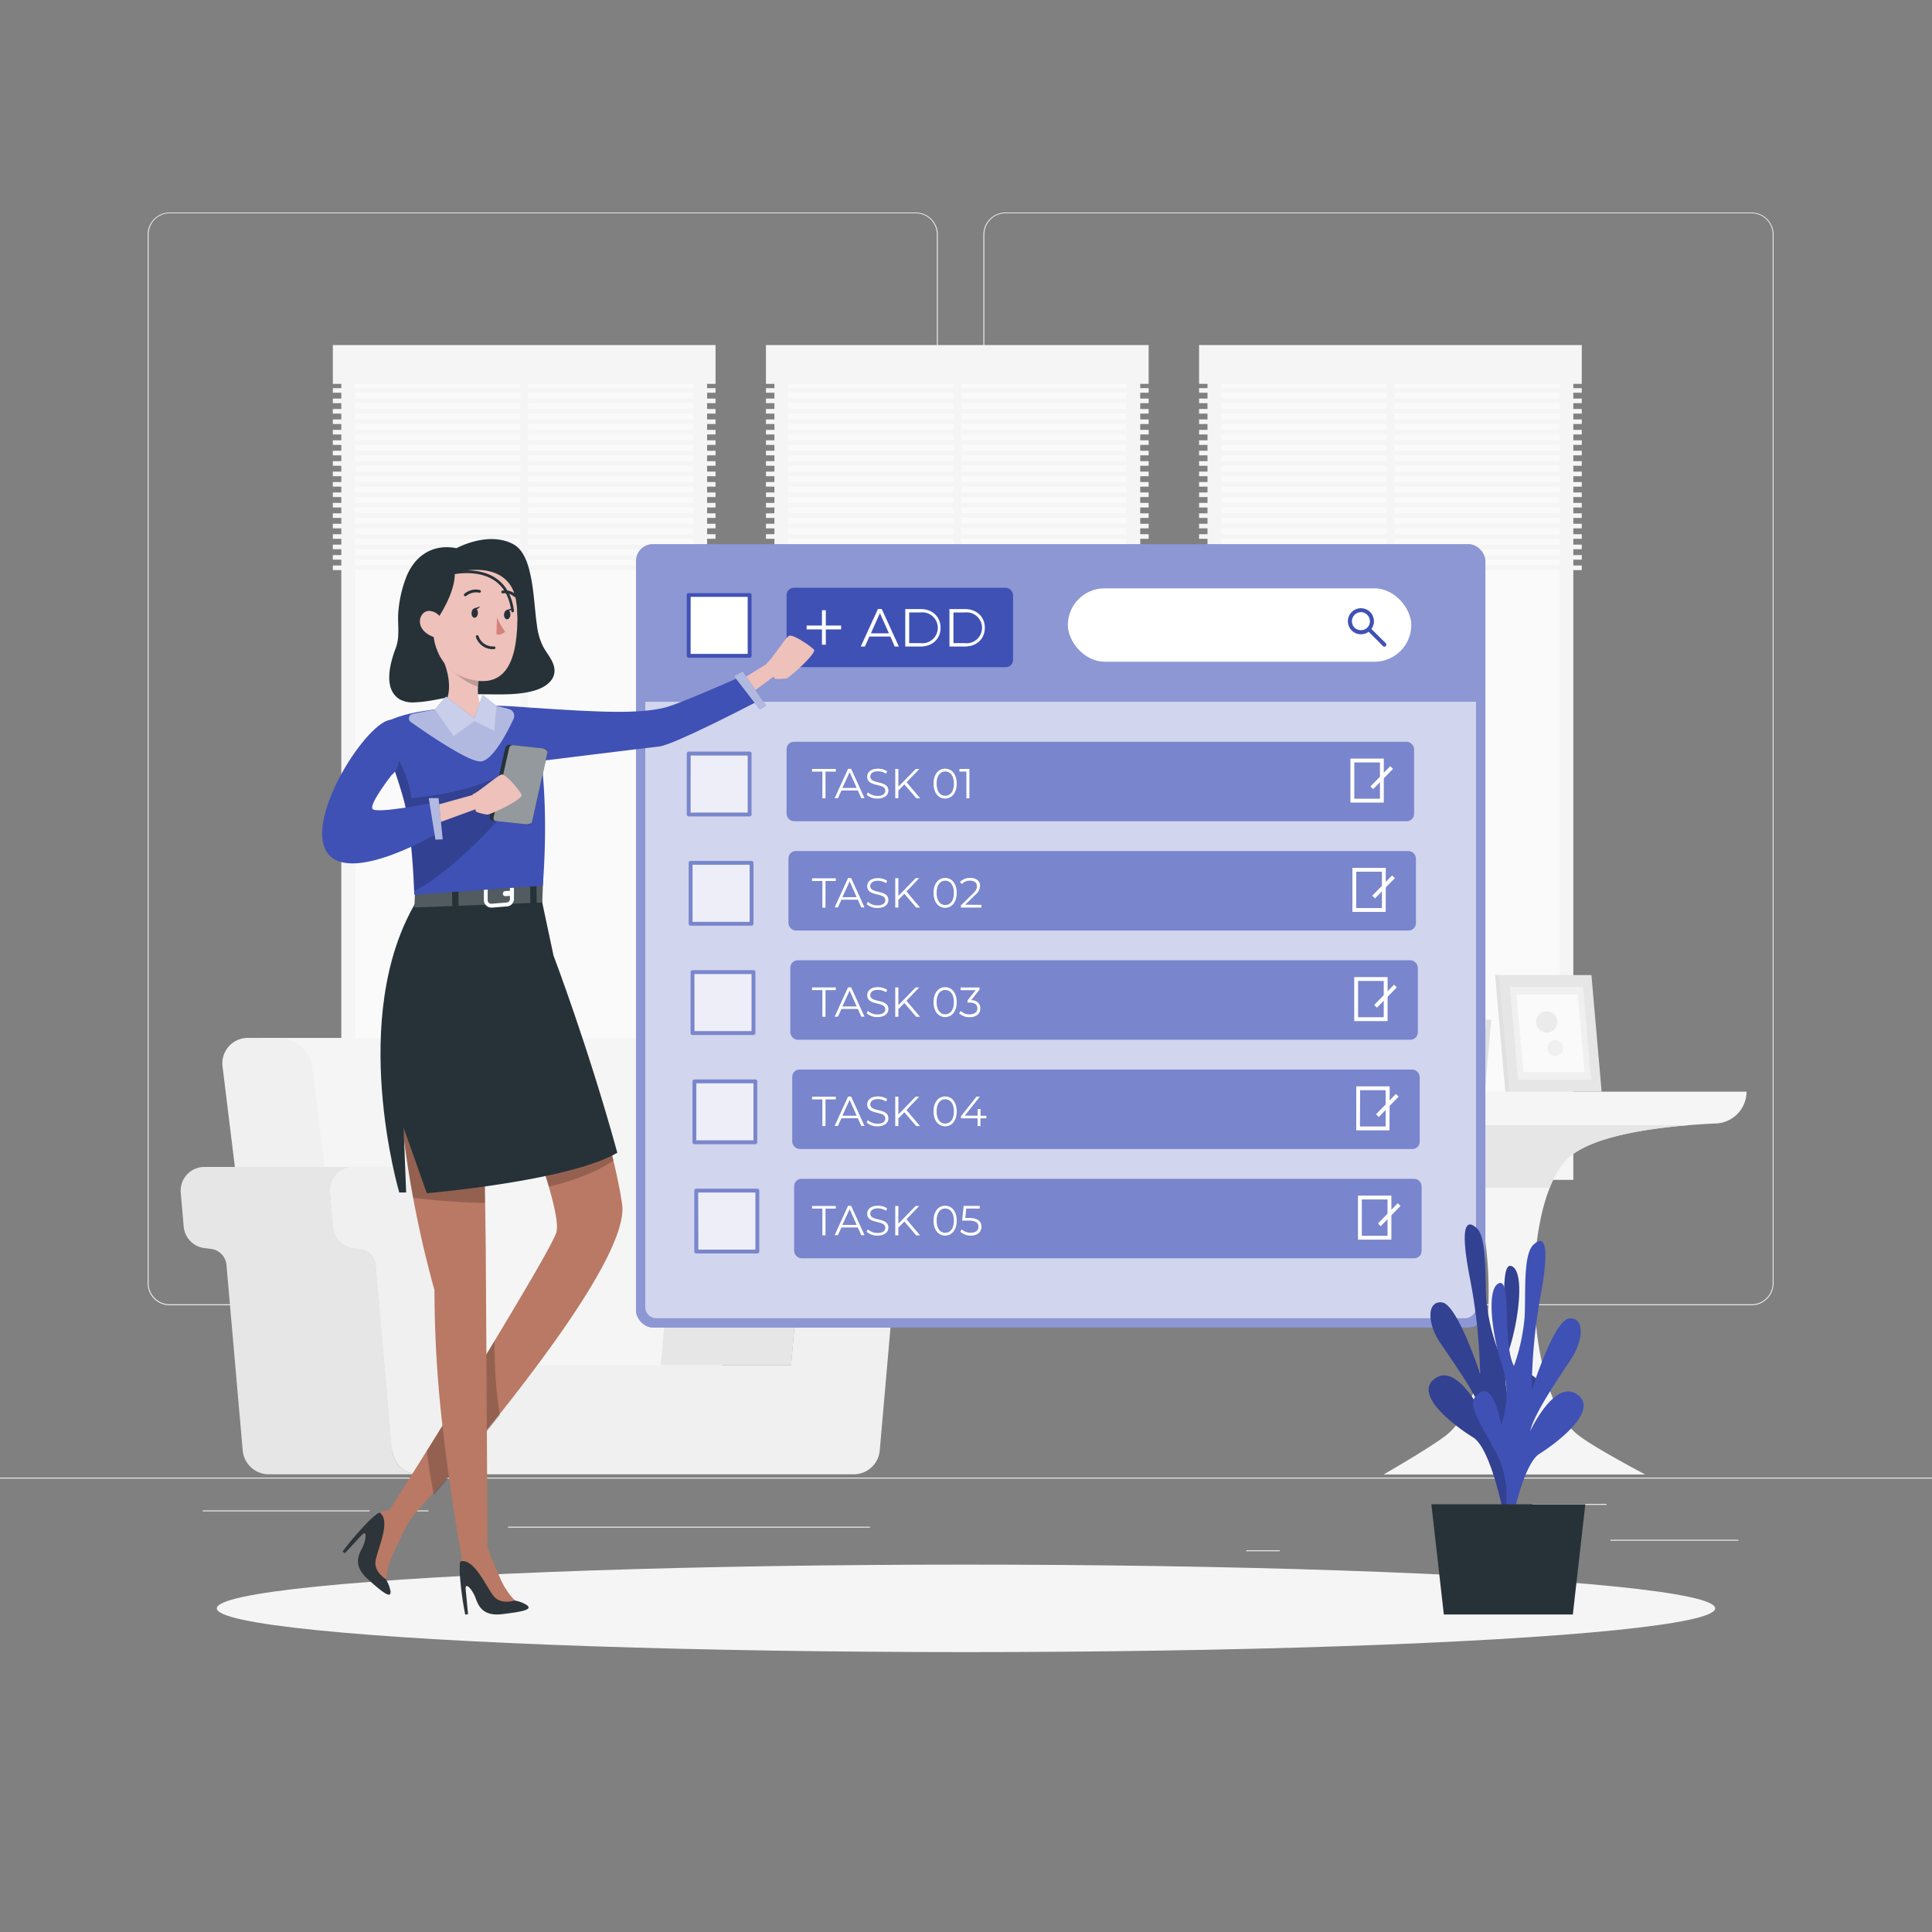 <svg xmlns="http://www.w3.org/2000/svg" viewBox="0 0 500 500"><rect x="0" y="0" width="500" height="500" fill="#808080" stroke="none"/><g id="freepik--background-complete--inject-26"><rect y="382.4" width="500" height="0.25" style="fill:#ebebeb"></rect><rect x="416.78" y="398.49" width="33.12" height="0.25" style="fill:#ebebeb"></rect><rect x="322.53" y="401.21" width="8.69" height="0.25" style="fill:#ebebeb"></rect><rect x="396.59" y="389.21" width="19.19" height="0.25" style="fill:#ebebeb"></rect><rect x="52.46" y="390.89" width="43.19" height="0.25" style="fill:#ebebeb"></rect><rect x="104.56" y="390.89" width="6.33" height="0.25" style="fill:#ebebeb"></rect><rect x="131.47" y="395.11" width="93.68" height="0.25" style="fill:#ebebeb"></rect><path d="M237,337.8H43.91a5.71,5.71,0,0,1-5.7-5.71V60.66A5.71,5.71,0,0,1,43.91,55H237a5.71,5.71,0,0,1,5.71,5.71V332.09A5.71,5.71,0,0,1,237,337.8ZM43.91,55.2a5.46,5.46,0,0,0-5.45,5.46V332.09a5.46,5.46,0,0,0,5.45,5.46H237a5.47,5.47,0,0,0,5.46-5.46V60.66A5.47,5.47,0,0,0,237,55.2Z" style="fill:#ebebeb"></path><path d="M453.31,337.8H260.21a5.72,5.72,0,0,1-5.71-5.71V60.66A5.72,5.72,0,0,1,260.21,55h193.1A5.71,5.71,0,0,1,459,60.66V332.09A5.71,5.71,0,0,1,453.31,337.8ZM260.21,55.2a5.47,5.47,0,0,0-5.46,5.46V332.09a5.47,5.47,0,0,0,5.46,5.46h193.1a5.47,5.47,0,0,0,5.46-5.46V60.66a5.47,5.47,0,0,0-5.46-5.46Z" style="fill:#ebebeb"></path><rect x="88.33" y="92.08" width="94.67" height="213.27" style="fill:#f5f5f5"></rect><rect x="33.03" y="154.95" width="205.27" height="87.53" transform="translate(334.38 63.05) rotate(90)" style="fill:#fafafa"></rect><rect x="134.66" y="95.05" width="2.01" height="208.3" style="fill:#f5f5f5"></rect><rect x="86.14" y="89.3" width="99.04" height="10.04" style="fill:#f5f5f5"></rect><rect x="86.14" y="100.45" width="99.04" height="1.19" style="fill:#f5f5f5"></rect><rect x="86.14" y="103.15" width="99.04" height="1.19" style="fill:#f5f5f5"></rect><rect x="86.14" y="105.85" width="99.04" height="1.19" style="fill:#f5f5f5"></rect><rect x="86.14" y="108.55" width="99.04" height="1.19" style="fill:#f5f5f5"></rect><rect x="86.14" y="111.25" width="99.04" height="1.19" style="fill:#f5f5f5"></rect><rect x="86.14" y="113.95" width="99.04" height="1.19" style="fill:#f5f5f5"></rect><rect x="86.14" y="116.65" width="99.04" height="1.19" style="fill:#f5f5f5"></rect><rect x="86.14" y="119.35" width="99.04" height="1.19" style="fill:#f5f5f5"></rect><rect x="86.14" y="122.05" width="99.04" height="1.19" style="fill:#f5f5f5"></rect><rect x="86.14" y="124.75" width="99.04" height="1.19" style="fill:#f5f5f5"></rect><rect x="86.14" y="127.45" width="99.04" height="1.19" style="fill:#f5f5f5"></rect><rect x="86.14" y="130.15" width="99.04" height="1.19" style="fill:#f5f5f5"></rect><rect x="86.14" y="132.85" width="99.04" height="1.19" style="fill:#f5f5f5"></rect><rect x="86.14" y="135.55" width="99.04" height="1.19" style="fill:#f5f5f5"></rect><rect x="86.14" y="138.25" width="99.04" height="1.19" style="fill:#f5f5f5"></rect><rect x="86.14" y="140.95" width="99.04" height="1.19" style="fill:#f5f5f5"></rect><rect x="86.14" y="143.65" width="99.04" height="1.19" style="fill:#f5f5f5"></rect><rect x="86.14" y="146.35" width="99.04" height="1.19" style="fill:#f5f5f5"></rect><rect x="200.42" y="92.08" width="94.67" height="213.27" style="fill:#f5f5f5"></rect><rect x="145.11" y="154.95" width="205.27" height="87.53" transform="translate(446.47 -49.04) rotate(90)" style="fill:#fafafa"></rect><rect x="246.75" y="95.05" width="2.01" height="208.3" style="fill:#f5f5f5"></rect><rect x="198.23" y="89.3" width="99.04" height="10.04" style="fill:#f5f5f5"></rect><rect x="198.23" y="100.45" width="99.04" height="1.19" style="fill:#f5f5f5"></rect><rect x="198.23" y="103.15" width="99.04" height="1.19" style="fill:#f5f5f5"></rect><rect x="198.23" y="105.85" width="99.04" height="1.19" style="fill:#f5f5f5"></rect><rect x="198.23" y="108.55" width="99.04" height="1.19" style="fill:#f5f5f5"></rect><rect x="198.23" y="111.25" width="99.04" height="1.19" style="fill:#f5f5f5"></rect><rect x="198.23" y="113.95" width="99.04" height="1.19" style="fill:#f5f5f5"></rect><rect x="198.23" y="116.65" width="99.04" height="1.19" style="fill:#f5f5f5"></rect><rect x="198.23" y="119.35" width="99.04" height="1.19" style="fill:#f5f5f5"></rect><rect x="198.23" y="122.05" width="99.04" height="1.19" style="fill:#f5f5f5"></rect><rect x="198.23" y="124.75" width="99.04" height="1.19" style="fill:#f5f5f5"></rect><rect x="198.23" y="127.45" width="99.04" height="1.19" style="fill:#f5f5f5"></rect><rect x="198.23" y="130.15" width="99.04" height="1.19" style="fill:#f5f5f5"></rect><rect x="198.23" y="132.85" width="99.04" height="1.19" style="fill:#f5f5f5"></rect><rect x="198.23" y="135.55" width="99.04" height="1.19" style="fill:#f5f5f5"></rect><rect x="198.23" y="138.25" width="99.04" height="1.19" style="fill:#f5f5f5"></rect><rect x="198.23" y="140.95" width="99.04" height="1.19" style="fill:#f5f5f5"></rect><rect x="198.23" y="143.65" width="99.04" height="1.19" style="fill:#f5f5f5"></rect><rect x="198.23" y="146.35" width="99.04" height="1.19" style="fill:#f5f5f5"></rect><rect x="312.5" y="92.08" width="94.67" height="213.27" style="fill:#f5f5f5"></rect><rect x="257.2" y="154.95" width="205.27" height="87.53" transform="translate(558.55 -161.12) rotate(90)" style="fill:#fafafa"></rect><rect x="358.83" y="95.05" width="2.01" height="208.3" style="fill:#f5f5f5"></rect><rect x="310.32" y="89.3" width="99.04" height="10.04" style="fill:#f5f5f5"></rect><rect x="310.32" y="100.45" width="99.04" height="1.19" style="fill:#f5f5f5"></rect><rect x="310.32" y="103.15" width="99.04" height="1.19" style="fill:#f5f5f5"></rect><rect x="310.32" y="105.85" width="99.04" height="1.19" style="fill:#f5f5f5"></rect><rect x="310.32" y="108.55" width="99.04" height="1.19" style="fill:#f5f5f5"></rect><rect x="310.32" y="111.25" width="99.04" height="1.19" style="fill:#f5f5f5"></rect><rect x="310.32" y="113.95" width="99.04" height="1.19" style="fill:#f5f5f5"></rect><rect x="310.32" y="116.65" width="99.04" height="1.19" style="fill:#f5f5f5"></rect><rect x="310.32" y="119.35" width="99.04" height="1.19" style="fill:#f5f5f5"></rect><rect x="310.32" y="122.05" width="99.04" height="1.19" style="fill:#f5f5f5"></rect><rect x="310.32" y="124.75" width="99.04" height="1.19" style="fill:#f5f5f5"></rect><rect x="310.32" y="127.45" width="99.04" height="1.19" style="fill:#f5f5f5"></rect><rect x="310.32" y="130.15" width="99.04" height="1.19" style="fill:#f5f5f5"></rect><rect x="310.32" y="132.85" width="99.04" height="1.19" style="fill:#f5f5f5"></rect><rect x="310.32" y="135.55" width="99.04" height="1.19" style="fill:#f5f5f5"></rect><rect x="310.32" y="138.25" width="99.04" height="1.19" style="fill:#f5f5f5"></rect><rect x="310.32" y="140.95" width="99.04" height="1.19" style="fill:#f5f5f5"></rect><rect x="310.32" y="143.65" width="99.04" height="1.19" style="fill:#f5f5f5"></rect><rect x="310.32" y="146.35" width="99.04" height="1.19" style="fill:#f5f5f5"></rect><path d="M331.85,282.52H452a8.24,8.24,0,0,1-7.88,8.23c-12.91.58-32.77,2.63-39.07,9.77-11.74,13.32-10.61,60.1,3.46,70.93,4.41,3.4,17.26,10.14,17.26,10.14H358.07s12-6.88,16.19-10.14c14-10.92,14.39-57.67,2.59-70.93-6.05-6.8-24.67-9-37.16-9.69A8.31,8.31,0,0,1,331.85,282.52Z" style="fill:#f5f5f5"></path><path d="M437.11,291.19c-12.21,1-26.83,3.39-32.07,9.33a23.59,23.59,0,0,0-4,6.88H380.89a23.9,23.9,0,0,0-4-6.88c-5.26-5.91-20-8.34-32-9.33Z" style="fill:#e6e6e6"></path><polygon points="383.02 282.58 384.66 263.9 360.98 263.9 359.34 282.58 383.02 282.58" style="fill:#ebebeb"></polygon><polygon points="383.02 282.58 384.66 263.9 385.93 263.9 384.3 282.58 383.02 282.58" style="fill:#e0e0e0"></polygon><polygon points="380.78 280.68 382.08 265.81 363.22 265.81 361.92 280.68 380.78 280.68" style="fill:#f0f0f0"></polygon><polygon points="379.33 279.45 380.42 267.03 364.67 267.03 363.58 279.45 379.33 279.45" style="fill:#fafafa"></polygon><polygon points="390.71 282.52 414.5 282.52 411.86 252.35 388.07 252.35 390.71 282.52" style="fill:#e6e6e6"></polygon><polygon points="390.71 282.52 389.57 282.52 386.93 252.35 388.07 252.35 390.71 282.52" style="fill:#e0e0e0"></polygon><polygon points="392.86 279.44 411.8 279.44 409.7 255.43 390.76 255.43 392.86 279.44" style="fill:#f0f0f0"></polygon><polygon points="394.25 277.47 410.07 277.47 408.31 257.4 392.49 257.4 394.25 277.47" style="fill:#fafafa"></polygon><path d="M402.24,266.43h0a2.74,2.74,0,0,1-3.89,0h0a2.74,2.74,0,0,1,0-3.89h0a2.74,2.74,0,0,1,3.89,0h0A2.76,2.76,0,0,1,402.24,266.43Z" style="fill:#ebebeb"></path><path d="M401.07,269.8h0a2,2,0,0,1,2.85,0h0a2,2,0,0,1-1.42,3.44h0A2,2,0,0,1,401.07,269.8Z" style="fill:#f0f0f0"></path><path d="M166.46,375.42h23.17l-12.19-99.2a8.84,8.84,0,0,0-8.53-7.61H67.81L82.63,375.42Z" style="fill:#f5f5f5"></path><path d="M93,375.42H69.8l-12.18-99.2a6.59,6.59,0,0,1,6.67-7.61h8a8.86,8.86,0,0,1,8.54,7.61Z" style="fill:#f0f0f0"></path><path d="M101.51,375.3l-4.2-48a4.59,4.59,0,0,0-4-4.14L91.6,323a6.12,6.12,0,0,1-5.33-5.55l-.77-8.75A6.14,6.14,0,0,1,91.61,302H52.89a6.14,6.14,0,0,0-6.11,6.67l.76,8.75A6.14,6.14,0,0,0,52.88,323l1.73.22a4.57,4.57,0,0,1,4,4.14l4.2,48a6.78,6.78,0,0,0,6.75,6.19h38.72A6.77,6.77,0,0,1,101.51,375.3Z" style="fill:#e6e6e6"></path><path d="M208.07,315.31A14.59,14.59,0,0,1,222.6,302H188.89a14.58,14.58,0,0,0-14.53,13.32l-3.33,38h33.71Z" style="fill:#e6e6e6"></path><path d="M237.58,302h-15a14.59,14.59,0,0,0-14.53,13.32l-3.33,38H124.45l-3.33-38A14.59,14.59,0,0,0,106.59,302h-15a6.14,6.14,0,0,0-6.11,6.67l.77,8.75A6.12,6.12,0,0,0,91.6,323l1.73.22a4.59,4.59,0,0,1,4,4.14l4.19,48a6.78,6.78,0,0,0,6.75,6.19H220.94a6.77,6.77,0,0,0,6.74-6.19l4.2-48a4.59,4.59,0,0,1,4-4.14l1.73-.22a6.12,6.12,0,0,0,5.33-5.55l.77-8.75A6.14,6.14,0,0,0,237.58,302Z" style="fill:#f0f0f0"></path></g><g id="freepik--Shadow--inject-26"><ellipse id="freepik--path--inject-26" cx="250" cy="416.24" rx="193.89" ry="11.32" style="fill:#f5f5f5"></ellipse></g><g id="freepik--Window--inject-26"><rect x="164.61" y="140.84" width="219.8" height="202.73" rx="4.36" style="fill:#3F51B5"></rect><rect x="164.61" y="140.84" width="219.8" height="202.73" rx="4.36" style="fill:#fff;opacity:0.4"></rect><path d="M167,181.61v156.7a2.86,2.86,0,0,0,2.85,2.85H379.14a2.86,2.86,0,0,0,2.85-2.85V181.61Z" style="fill:#fff;opacity:0.6"></path><rect x="203.57" y="152.11" width="58.61" height="20.56" rx="1.89" style="fill:#3F51B5"></rect><path d="M230.42,164.73H225l-1.17,2.59h-1.06l4.43-9.7h1l4.43,9.7h-1.08Zm-.37-.83-2.33-5.21-2.33,5.21Z" style="fill:#fff"></path><path d="M234.28,157.62h3.95c3.1,0,5.19,2,5.19,4.85s-2.09,4.85-5.19,4.85h-3.95Zm3.89,8.82a4,4,0,1,0,0-7.93H235.3v7.93Z" style="fill:#fff"></path><path d="M245.72,157.62h3.95c3.11,0,5.2,2,5.2,4.85s-2.09,4.85-5.2,4.85h-3.95Zm3.9,8.82a4,4,0,1,0,0-7.93h-2.87v7.93Z" style="fill:#fff"></path><rect x="208.76" y="161.89" width="8.92" height="1" style="fill:#fff"></rect><rect x="212.72" y="157.93" width="1" height="8.92" style="fill:#fff"></rect><rect x="178.24" y="153.96" width="15.77" height="15.77" style="fill:#fff"></rect><path d="M194,170.23H178.24a.51.51,0,0,1-.5-.5V154a.5.5,0,0,1,.5-.5H194a.5.5,0,0,1,.5.5v15.77A.5.5,0,0,1,194,170.23Zm-15.27-1h14.77V154.46H178.74Z" style="fill:#3F51B5"></path><rect x="203.57" y="191.97" width="162.39" height="20.56" rx="1.89" style="fill:#3F51B5;opacity:0.6"></rect><g style="opacity:0.6"><rect x="178.24" y="195.03" width="15.77" height="15.77" style="fill:#fff"></rect><path d="M194,211.29H178.24a.5.5,0,0,1-.5-.5V195a.5.5,0,0,1,.5-.5H194a.5.5,0,0,1,.5.5v15.76A.5.5,0,0,1,194,211.29Zm-15.27-1h14.77V195.53H178.74Z" style="fill:#3F51B5"></path></g><path d="M212.83,199.69h-2.67V199h6.15v.69h-2.67v6.91h-.81Z" style="fill:#fff"></path><path d="M222,204.57h-4.23l-.91,2H216l3.48-7.6h.79l3.47,7.6h-.84Zm-.29-.65-1.82-4.09L218,203.92Z" style="fill:#fff"></path><path d="M224.28,205.68l.32-.62a3.74,3.74,0,0,0,2.51.92c1.42,0,2-.6,2-1.35,0-2.08-4.68-.8-4.68-3.61,0-1.12.87-2.09,2.8-2.09a4.33,4.33,0,0,1,2.36.67l-.28.64a3.93,3.93,0,0,0-2.08-.63c-1.39,0-2,.62-2,1.38,0,2.09,4.68.83,4.68,3.6,0,1.12-.89,2.08-2.83,2.08A4.18,4.18,0,0,1,224.28,205.68Z" style="fill:#fff"></path><path d="M234.05,203l-1.55,1.57v2h-.81V199h.81v4.59L237,199h.93l-3.3,3.44,3.52,4.16h-1Z" style="fill:#fff"></path><path d="M241.6,202.8c0-2.42,1.27-3.87,3-3.87s3,1.45,3,3.87-1.28,3.87-3,3.87S241.6,205.22,241.6,202.8Zm5.27,0c0-2-.92-3.15-2.24-3.15s-2.24,1.12-2.24,3.15.91,3.15,2.24,3.15S246.87,204.83,246.87,202.8Z" style="fill:#fff"></path><path d="M250.88,199v7.6h-.78v-6.91h-1.8V199Z" style="fill:#fff"></path><path d="M358.13,207.71h-8.64V196.32h8.64Zm-7.64-1h6.64v-9.39h-6.64Z" style="fill:#fff"></path><rect x="353.9" y="200.74" width="7.35" height="1" transform="translate(-36.32 316.14) rotate(-45.63)" style="fill:#fff"></rect><rect x="204.05" y="220.25" width="162.39" height="20.56" rx="1.89" style="fill:#3F51B5;opacity:0.6"></rect><g style="opacity:0.6"><rect x="178.73" y="223.3" width="15.77" height="15.77" style="fill:#fff"></rect><path d="M194.5,239.57H178.73a.5.5,0,0,1-.5-.5V223.3a.5.5,0,0,1,.5-.5H194.5a.51.51,0,0,1,.5.5v15.77A.5.5,0,0,1,194.5,239.57Zm-15.27-1H194V223.8H179.23Z" style="fill:#3F51B5"></path></g><path d="M212.83,228h-2.67v-.7h6.15v.7h-2.67v6.91h-.81Z" style="fill:#fff"></path><path d="M222,232.84h-4.23l-.91,2H216l3.48-7.61h.79l3.47,7.61h-.84Zm-.29-.65-1.82-4.08L218,232.19Z" style="fill:#fff"></path><path d="M224.28,234l.32-.62a3.69,3.69,0,0,0,2.51.93c1.42,0,2-.6,2-1.35,0-2.09-4.68-.8-4.68-3.62,0-1.12.87-2.08,2.8-2.08a4.33,4.33,0,0,1,2.36.67l-.28.64a3.93,3.93,0,0,0-2.08-.63c-1.39,0-2,.62-2,1.38,0,2.09,4.68.83,4.68,3.6,0,1.12-.89,2.07-2.83,2.07A4.13,4.13,0,0,1,224.28,234Z" style="fill:#fff"></path><path d="M234.05,231.3l-1.55,1.58v2h-.81v-7.61h.81v4.6l4.46-4.6h.93l-3.3,3.45,3.52,4.16h-1Z" style="fill:#fff"></path><path d="M241.6,231.07c0-2.42,1.27-3.86,3-3.86s3,1.44,3,3.86-1.28,3.87-3,3.87S241.6,233.5,241.6,231.07Zm5.27,0c0-2-.92-3.15-2.24-3.15s-2.24,1.12-2.24,3.15.91,3.15,2.24,3.15S246.87,233.11,246.87,231.07Z" style="fill:#fff"></path><path d="M254,234.18v.7h-5.33v-.56l3.16-3.09c.86-.85,1-1.36,1-1.88,0-.88-.62-1.43-1.78-1.43a2.56,2.56,0,0,0-2.07.85l-.56-.48a3.44,3.44,0,0,1,2.7-1.08c1.54,0,2.52.78,2.52,2a3.13,3.13,0,0,1-1.25,2.38l-2.59,2.54Z" style="fill:#fff"></path><path d="M358.62,236H350v-11.4h8.64ZM351,235h6.64v-9.4H351Z" style="fill:#fff"></path><rect x="354.39" y="229.01" width="7.35" height="1" transform="translate(-56.39 325) rotate(-45.63)" style="fill:#fff"></rect><rect x="204.54" y="248.52" width="162.39" height="20.56" rx="1.89" style="fill:#3F51B5;opacity:0.6"></rect><g style="opacity:0.6"><rect x="179.22" y="251.58" width="15.77" height="15.77" style="fill:#fff"></rect><path d="M195,267.85H179.22a.5.5,0,0,1-.5-.5V251.58a.5.5,0,0,1,.5-.5H195a.5.5,0,0,1,.5.5v15.77A.51.51,0,0,1,195,267.85Zm-15.27-1h14.77V252.08H179.72Z" style="fill:#3F51B5"></path></g><path d="M212.83,256.24h-2.67v-.69h6.15v.69h-2.67v6.91h-.81Z" style="fill:#fff"></path><path d="M222,261.12h-4.23l-.92,2H216l3.47-7.6h.8l3.47,7.6h-.84Zm-.29-.65-1.82-4.09L218,260.47Z" style="fill:#fff"></path><path d="M224.28,262.23l.32-.62a3.74,3.74,0,0,0,2.51.92c1.42,0,2-.59,2-1.34,0-2.09-4.68-.81-4.68-3.62,0-1.12.86-2.09,2.8-2.09a4.25,4.25,0,0,1,2.36.68l-.28.64a3.85,3.85,0,0,0-2.08-.63c-1.39,0-2,.62-2,1.38,0,2.08,4.68.82,4.68,3.59,0,1.12-.89,2.08-2.83,2.08A4.11,4.11,0,0,1,224.28,262.23Z" style="fill:#fff"></path><path d="M234.05,259.58l-1.55,1.57v2h-.81v-7.6h.81v4.59l4.46-4.59h.93l-3.3,3.44,3.52,4.16h-1Z" style="fill:#fff"></path><path d="M241.6,259.35c0-2.42,1.27-3.87,3-3.87s3,1.45,3,3.87-1.28,3.87-3,3.87S241.6,261.77,241.6,259.35Zm5.27,0c0-2-.92-3.15-2.24-3.15s-2.24,1.12-2.24,3.15.91,3.15,2.24,3.15S246.87,261.38,246.87,259.35Z" style="fill:#fff"></path><path d="M253.71,261c0,1.27-.92,2.25-2.76,2.25a3.93,3.93,0,0,1-2.73-1l.38-.62a3.33,3.33,0,0,0,2.35.88c1.26,0,2-.59,2-1.53s-.64-1.51-2-1.51h-.55v-.58l2.11-2.64h-3.89v-.69h4.89v.55l-2.15,2.71C252.9,258.89,253.71,259.75,253.71,261Z" style="fill:#fff"></path><path d="M359.11,264.26h-8.64V252.87h8.64Zm-7.64-1h6.64v-9.39h-6.64Z" style="fill:#fff"></path><rect x="354.88" y="257.29" width="7.35" height="1" transform="translate(-76.45 333.85) rotate(-45.63)" style="fill:#fff"></rect><rect x="205.03" y="276.8" width="162.39" height="20.56" rx="1.89" style="fill:#3F51B5;opacity:0.6"></rect><g style="opacity:0.6"><rect x="179.71" y="279.86" width="15.77" height="15.77" style="fill:#fff"></rect><path d="M195.47,296.12H179.71a.5.5,0,0,1-.5-.5V279.86a.5.5,0,0,1,.5-.5h15.76a.5.5,0,0,1,.5.5v15.76A.5.5,0,0,1,195.47,296.12Zm-15.26-1H195V280.36H180.21Z" style="fill:#3F51B5"></path></g><path d="M212.83,284.52h-2.67v-.7h6.15v.7h-2.67v6.91h-.81Z" style="fill:#fff"></path><path d="M222,289.4h-4.23l-.92,2H216l3.47-7.61h.8l3.47,7.61h-.84Zm-.29-.65-1.82-4.09L218,288.75Z" style="fill:#fff"></path><path d="M224.28,290.5l.32-.61a3.74,3.74,0,0,0,2.51.92c1.42,0,2-.6,2-1.35,0-2.08-4.68-.8-4.68-3.62,0-1.11.86-2.08,2.8-2.08a4.33,4.33,0,0,1,2.36.67l-.28.64a3.93,3.93,0,0,0-2.08-.63c-1.39,0-2,.62-2,1.38,0,2.09,4.68.83,4.68,3.6,0,1.12-.89,2.07-2.83,2.07A4.11,4.11,0,0,1,224.28,290.5Z" style="fill:#fff"></path><path d="M234.05,287.85l-1.55,1.58v2h-.81v-7.61h.81v4.6l4.46-4.6h.93l-3.3,3.45,3.52,4.16h-1Z" style="fill:#fff"></path><path d="M241.6,287.63c0-2.43,1.27-3.87,3-3.87s3,1.44,3,3.87-1.28,3.86-3,3.86S241.6,290.05,241.6,287.63Zm5.27,0c0-2-.92-3.15-2.24-3.15s-2.24,1.11-2.24,3.15.91,3.15,2.24,3.15S246.87,289.66,246.87,287.63Z" style="fill:#fff"></path><path d="M255.26,289.43h-1.52v2H253v-2h-4.29v-.56l4-5.05h.87l-3.89,4.91H253V287h.76v1.76h1.52Z" style="fill:#fff"></path><path d="M359.6,292.54H351V281.15h8.65Zm-7.65-1h6.65v-9.39H352Z" style="fill:#fff"></path><rect x="355.36" y="285.57" width="7.35" height="1" transform="translate(-96.52 342.7) rotate(-45.63)" style="fill:#fff"></rect><rect x="205.52" y="305.08" width="162.39" height="20.56" rx="1.89" style="fill:#3F51B5;opacity:0.6"></rect><g style="opacity:0.6"><rect x="180.19" y="308.13" width="15.77" height="15.77" style="fill:#fff"></rect><path d="M196,324.4H180.19a.5.5,0,0,1-.5-.5V308.13a.51.51,0,0,1,.5-.5H196a.5.5,0,0,1,.5.5V323.9A.5.5,0,0,1,196,324.4Zm-15.27-1h14.77V308.63H180.69Z" style="fill:#3F51B5"></path></g><path d="M212.83,312.79h-2.67v-.69h6.15v.69h-2.67v6.92h-.81Z" style="fill:#fff"></path><path d="M222,317.67h-4.23l-.92,2H216l3.47-7.61h.8l3.47,7.61h-.84Zm-.29-.65-1.82-4.08L218,317Z" style="fill:#fff"></path><path d="M224.28,318.78l.32-.62a3.74,3.74,0,0,0,2.51.93c1.42,0,2-.6,2-1.35,0-2.09-4.68-.81-4.68-3.62,0-1.12.86-2.08,2.8-2.08a4.33,4.33,0,0,1,2.36.67l-.28.64a3.93,3.93,0,0,0-2.08-.63c-1.39,0-2,.62-2,1.38,0,2.09,4.68.82,4.68,3.6,0,1.11-.89,2.07-2.83,2.07A4.11,4.11,0,0,1,224.28,318.78Z" style="fill:#fff"></path><path d="M234.05,316.13l-1.55,1.58v2h-.81V312.1h.81v4.6l4.46-4.6h.93l-3.3,3.44,3.52,4.17h-1Z" style="fill:#fff"></path><path d="M241.6,315.9c0-2.42,1.27-3.86,3-3.86s3,1.44,3,3.86-1.28,3.87-3,3.87S241.6,318.33,241.6,315.9Zm5.27,0c0-2-.92-3.15-2.24-3.15s-2.24,1.12-2.24,3.15.91,3.15,2.24,3.15S246.87,317.93,246.87,315.9Z" style="fill:#fff"></path><path d="M254,317.47c0,1.29-.9,2.3-2.76,2.3a3.9,3.9,0,0,1-2.72-1l.38-.62a3.28,3.28,0,0,0,2.33.88c1.3,0,2-.63,2-1.55s-.61-1.59-2.54-1.59H249l.39-3.81h4.16v.69h-3.48l-.26,2.43h1C253.08,315.22,254,316.12,254,317.47Z" style="fill:#fff"></path><path d="M360.09,320.82h-8.65v-11.4h8.65Zm-7.65-1h6.65v-9.4h-6.65Z" style="fill:#fff"></path><rect x="355.85" y="313.84" width="7.35" height="1" transform="translate(-116.59 351.56) rotate(-45.63)" style="fill:#fff"></rect><rect x="276.36" y="152.26" width="88.88" height="18.99" rx="9.5" style="fill:#fff"></rect><path d="M352.21,164.15a3.37,3.37,0,1,1,2.38-5.75h0a3.37,3.37,0,0,1-2.38,5.75Zm0-5.73a2.37,2.37,0,0,0-1.68,4,2.44,2.44,0,0,0,3.35,0,2.37,2.37,0,0,0-1.67-4Z" style="fill:#3F51B5"></path><path d="M358.29,167.37a.51.51,0,0,1-.36-.15l-4.05-4.06a.48.48,0,0,1,0-.7.5.5,0,0,1,.71,0l4.05,4a.5.5,0,0,1,0,.71A.5.5,0,0,1,358.29,167.37Z" style="fill:#3F51B5"></path></g><g id="freepik--Plant--inject-26"><path d="M391.94,392.64s-4.95-10.81.71-21.46,7.3-13.16,3.69-15.35-5.26,8.53-5.26,8.53a24.06,24.06,0,0,1-.53-15.07c2.51-7.71,4.08-20.26.65-21.61s-.65,15.66-3.63,21.46a50.45,50.45,0,0,1-2.91-12.65c-.41-6.19.24-16.07-2.47-18.61s-4.44-.78-1.78,12.88a143,143,0,0,1,2.64,24.77s-5.88-17.92-9.82-18.45-3.94,5.28-.57,10.32,9.89,14.05,11,18.69c0,0-6.45-13.49-12.26-9.35S376.42,369,381.25,372s8.2,21.39,8.2,21.39Z" style="fill:#3F51B5"></path><path d="M391.94,392.64s-4.95-10.81.71-21.46,7.3-13.16,3.69-15.35-5.26,8.53-5.26,8.53a24.06,24.06,0,0,1-.53-15.07c2.51-7.71,4.08-20.26.65-21.61s-.65,15.66-3.63,21.46a50.45,50.45,0,0,1-2.91-12.65c-.41-6.19.24-16.07-2.47-18.61s-4.44-.78-1.78,12.88a143,143,0,0,1,2.64,24.77s-5.88-17.92-9.82-18.45-3.94,5.28-.57,10.32,9.89,14.05,11,18.69c0,0-6.45-13.49-12.26-9.35S376.42,369,381.25,372s8.2,21.39,8.2,21.39Z" style="opacity:0.2;isolation:isolate"></path><path d="M388,397.07s4.82-10.88-1-21.45-7.46-13.05-3.88-15.29,5.37,8.45,5.37,8.45a24.09,24.09,0,0,0,.35-15.08c-2.61-7.67-4.33-20.2-.92-21.59s.84,15.64,3.89,21.4a50.14,50.14,0,0,0,2.76-12.69c.33-6.2-.43-16.07,2.25-18.65s4.43-.84,1.93,12.86a143.56,143.56,0,0,0-2.34,24.8s5.66-18,9.6-18.59,4,5.22.69,10.31S397.05,365.74,396,370.4c0,0,6.29-13.58,12.14-9.54s-4.91,12.36-9.71,15.37-7.94,21.52-7.94,21.52Z" style="fill:#3F51B5"></path><polygon points="410.28 389.31 370.44 389.31 373.66 417.82 407.05 417.82 410.28 389.31" style="fill:#263238"></polygon></g><g id="freepik--Character--inject-26"><path d="M99.56,392.73l4.83,2.84a92.41,92.41,0,0,1,7.34-8.7h0c1.4-1.48,2.87-3.12,4.4-4.88,3.06-3.51,6.37-7.52,9.84-11.83l3.11-3.89c12.09-15.21,25.16-33.09,30-45.18,1.52-3.76,2.26-6.95,1.93-9.34-1-7.22-3.8-18.09-7-28.59-4.88-16-10.37-31.26-10.37-31.26l-13.49,22.85s4.14,9.87,7.91,20.38c3.71,10.32,7.06,21.27,5.82,24.12-.12.28-.27.61-.44,1C141.24,324.84,135,335.35,128,347l-2.15,3.53c-3.78,6.2-7.71,12.57-11.35,18.42-1.42,2.3-2.8,4.52-4.11,6.62C104.19,385.5,99.56,392.73,99.56,392.73Z" style="fill:#b97964"></path><path d="M129.35,366.26c-6.38,8-12.51,15.3-17.07,20.6-.65-3.26-1.31-7.12-1.83-11.33,5.27-8.46,11.72-18.9,17.58-28.57A110.64,110.64,0,0,0,129.35,366.26Z" style="opacity:0.2;isolation:isolate"></path><path d="M105.28,300.14c1.67,11.39,4,21.71,5.6,27.86.93,3.69,1.56,5.87,1.56,5.87a308.47,308.47,0,0,0,2.06,35c.51,4.58,1.06,9,1.63,13.07,2.1,15.14,4.31,26,4.31,26l5.75-.75L126,370.15l-.12-19.66-.16-26.75-.06-4.66-.28-20.34-.41-30-20-9C102.26,271.14,103.26,286.42,105.28,300.14Z" style="fill:#b97964"></path><path d="M158.8,300.32c-5.11,3.53-12,5.65-16.73,6.79-1.09-3.73-2.5-7.92-4-12-3.77-10.51-7.91-20.38-7.91-20.38l13.49-22.85s5.49,15.21,10.37,31.26C155.84,289,157.5,294.94,158.8,300.32Z" style="opacity:0.2;isolation:isolate"></path><path d="M125.52,311.32A185,185,0,0,1,106.93,310c-.58-3.13-1.15-6.44-1.65-9.85-2-13.72-3-29-.34-40.4l20,9,.41,30Z" style="opacity:0.2;isolation:isolate"></path><path d="M159.76,298.33c-12.51,7.35-49.3,10.47-49.3,10.47l-6-16.92.65,16.74h-1.78s-13.45-45.5,4.42-75.32l32-2.47,3.5,16.48S152.24,270.93,159.76,298.33Z" style="fill:#263238"></path><path d="M136.3,415.36a8.85,8.85,0,0,0-3.07-1.15h0s-3.53-2.63-6.34-11.67l-4.2-.48a3.49,3.49,0,0,0-3.49,2,1.9,1.9,0,0,0-.18.57,22.47,22.47,0,0,0,0,3.07,83.08,83.08,0,0,0,1.38,10.16l.73-.1-.61-6.42c-.2-2.18,1.82.12,2.62,2.39s2.17,4.6,6.93,4C135.62,417.06,137.89,416.51,136.3,415.36Z" style="fill:#2e353a"></path><path d="M118.15,141.87s8-4.44,14.51-1.13c3,1.52,4.07,5.41,4.7,8.44.89,4.24,1,8.58,1.63,12.86a16.3,16.3,0,0,0,1.53,5.21c1.11,2.17,3.38,4.34,2.93,7-.4,2.35-2.8,3.75-4.89,4.39-5.55,1.71-11.83.76-17.56,1.13-4.62.29-9.07,1.84-13.69,2a7,7,0,0,1-3.82-.76c-4.45-2.66-2.51-9.5-1.07-13.3,1.22-3.21.32-6.53.72-9.9a31.47,31.47,0,0,1,2.08-8.67C107.53,143.61,112.17,140.71,118.15,141.87Z" style="fill:#263238"></path><path d="M125.73,399.33s1.5,4.09,3.5,8.59a19.58,19.58,0,0,0,4,6.29s-3.47,1.13-5.35-1-5.08-10-8.68-9.14a8.53,8.53,0,0,1,.81-1.83C120.54,401.3,125.73,399.33,125.73,399.33Z" style="fill:#b97964"></path><path d="M101.07,411.8a9.35,9.35,0,0,0-1.18-3.06h0s-.37-4.39,4.54-12.48L102,392.79a3.52,3.52,0,0,0-3.79-1.31,2.2,2.2,0,0,0-.54.25,23.24,23.24,0,0,0-2.3,2,83.36,83.36,0,0,0-6.7,7.78l.56.48,4.4-4.72c1.5-1.59,1.12,1.45,0,3.55s-2,4.67,1.57,7.87C99.34,412.42,101.25,413.76,101.07,411.8Z" style="fill:#2e353a"></path><path d="M106.06,393.26S104,397.1,102,401.58a19.44,19.44,0,0,0-2.06,7.16s-3.15-1.85-2.76-4.7,4.16-10.46,1.09-12.56a8.63,8.63,0,0,1,1.91-.61C101.15,390.69,106.06,393.26,106.06,393.26Z" style="fill:#b97964"></path><polygon points="107.44 230.03 107.26 234.86 140.33 233.57 140.54 227.86 107.44 230.03" style="fill:#263238"></polygon><polygon points="107.44 230.03 107.26 234.86 140.33 233.57 140.54 227.86 107.44 230.03" style="fill:#fff;opacity:0.2;isolation:isolate"></polygon><rect x="117" y="228.43" width="1.64" height="8.35" transform="translate(-3.1 1.6) rotate(-0.77)" style="fill:#263238"></rect><rect x="137.23" y="226.98" width="1.64" height="8.35" transform="translate(-3.06 1.86) rotate(-0.76)" style="fill:#263238"></rect><path d="M132.39,228.73a1.89,1.89,0,0,0-1.47-.51l-3.91.3a1.92,1.92,0,0,0-1.78,1.92l0,2.5a1.94,1.94,0,0,0,1.92,1.95h.17l3.91-.31a1.93,1.93,0,0,0,1.78-1.92l0-2.49A1.94,1.94,0,0,0,132.39,228.73Zm-1.26,4.84-3.91.32a.92.92,0,0,1-.71-.25.89.89,0,0,1-.3-.7l0-2.49a.93.93,0,0,1,.86-.93l3.91-.31h.08a.91.91,0,0,1,.63.25.92.92,0,0,1,.3.7v.38a.41.41,0,0,0-.16,0l-1.09.07a.67.67,0,0,0-.61.71.65.65,0,0,0,.7.61l1.1-.07.05,0v.82A.93.93,0,0,1,131.13,233.57Z" style="fill:#fff"></path><path d="M98.45,187.74c.71,1.81.42,2.5,1,4.12s1.24,3.37,1.78,4.91c1.28,3.64,2.29,6.79,3.09,9.58,2.47,8.62,2.89,25.2,2.89,25.2l33.27-2.33c2.31-30.84-3-46.08-3-46.08l-2.18-.16c-2.54-.18-6.89-.44-10.87-.41a109.27,109.27,0,0,0-14,1.33C107.31,184.37,102.27,185.19,98.45,187.74Z" style="fill:#3F51B5"></path><path d="M130.87,210S118.19,225,107.19,230.6c-.14-3.64-.75-16.86-2.86-24.25-.57-2-1.25-4.17-2.06-6.57l-.81-6.32s4.37,7,5,13.08c0,0,14.64-1,23.35-6.09Z" style="opacity:0.2;isolation:isolate"></path><path d="M123.42,189.13c-7.8-1.41-10-4.88-10-4.88,5.22-4.45,1.5-12.82,1.5-12.82l9.36,2.25a28.9,28.9,0,0,0-.57,4c-.36,5.74,2.23,5.93,2.23,5.93C127.45,186.76,123.42,189.13,123.42,189.13Z" style="fill:#eec1bb"></path><path d="M124.29,173.68a28.9,28.9,0,0,0-.57,4c-4.5-1.28-8.79-6.21-8.79-6.21Z" style="opacity:0.2;isolation:isolate"></path><path d="M123.6,146.87c8.21.74,10.46,5.37,10.3,13.89-.2,10.64-3.22,17.94-13.28,14.76C107,171.2,110,145.64,123.6,146.87Z" style="fill:#eec1bb"></path><path d="M128.63,159.82a17.42,17.42,0,0,0,2.09,3.62,2.29,2.29,0,0,1-2.25.74Z" style="fill:#d4827d"></path><path d="M123.67,158.7c0,.67-.45,1.2-.9,1.17s-.78-.61-.73-1.28.44-1.2.89-1.17S123.71,158,123.67,158.7Z" style="fill:#263238"></path><path d="M122.74,157.44l1.51-.48S123.44,158.15,122.74,157.44Z" style="fill:#263238"></path><path d="M132.08,159.11c0,.68-.45,1.2-.9,1.17s-.78-.6-.73-1.27.45-1.2.9-1.17S132.13,158.44,132.08,159.11Z" style="fill:#263238"></path><path d="M131.16,157.86l1.5-.48S131.85,158.57,131.16,157.86Z" style="fill:#263238"></path><path d="M120.42,154.3a.35.35,0,0,1-.25-.1.36.36,0,0,1,0-.51,4.57,4.57,0,0,1,4-1,.36.36,0,0,1,.28.43.36.36,0,0,1-.43.27,4,4,0,0,0-3.34.82A.33.33,0,0,1,120.42,154.3Z" style="fill:#263238"></path><path d="M133.31,154.54a.4.4,0,0,1-.23-.08,3.47,3.47,0,0,0-2.89-.9.37.37,0,0,1-.44-.26.36.36,0,0,1,.25-.44,4.16,4.16,0,0,1,3.53,1,.36.36,0,0,1,.06.51A.39.39,0,0,1,133.31,154.54Z" style="fill:#263238"></path><path d="M113.38,159.9s4.45-6.4,4.33-11.66c0,0,16.88-5.19,16.19,11.4,0,0,2.91-14.52-11.18-16.12s-15.88,19.06-9.14,25.87C113.58,169.39,110.63,163.91,113.38,159.9Z" style="fill:#263238"></path><path d="M114.57,161.75a3.63,3.63,0,0,0-3.59-3.64c-2.57,0-4.25,5.17,2,7C113.84,165.37,114.43,164.52,114.57,161.75Z" style="fill:#eec1bb"></path><path d="M127.73,168a4.58,4.58,0,0,1-4.57-3.16.35.35,0,0,1,.24-.44.36.36,0,0,1,.44.24,3.91,3.91,0,0,0,4,2.65.36.36,0,0,1,.38.32.37.37,0,0,1-.33.39Z" style="fill:#263238"></path><path d="M115.42,180.28l7.32,5.61,2.17-6,3.56,2.77,3.23.84a1.84,1.84,0,0,1,1.2,2.56c-1.69,3.62-5.46,10.87-8.53,11s-13.5-7-18.05-10.2a1.18,1.18,0,0,1,.46-2.11l5.77-1.15Z" style="fill:#3F51B5"></path><path d="M115.42,180.28l7.32,5.61,2.17-6,3.56,2.77,3.23.84a1.84,1.84,0,0,1,1.2,2.56c-1.69,3.62-5.46,10.87-8.53,11s-13.5-7-18.05-10.2a1.18,1.18,0,0,1,.46-2.11l5.77-1.15Z" style="fill:#fff;opacity:0.6"></path><polygon points="112.55 183.59 117.4 190.53 122.74 186.61 127.91 189.13 128.47 182.62 124.91 179.85 122.74 185.89 115.42 180.28 112.55 183.59" style="fill:#fff;opacity:0.3"></polygon><polygon points="122.97 205.56 125.41 208.57 109.3 214.46 109.53 209.29 122.97 205.56" style="fill:#eec1bb"></polygon><path d="M132.66,158.47a.36.36,0,0,1-.35-.31c-.45-3.54-1.86-6.16-4.2-7.82-4.27-3-10.26-1.77-10.32-1.76a.35.35,0,0,1-.42-.27.35.35,0,0,1,.27-.42c.26,0,6.35-1.32,10.87,1.87,2.51,1.77,4,4.57,4.51,8.31a.36.36,0,0,1-.31.39Z" style="fill:#263238"></path><path d="M101.36,186.28c-6-.2-22.48,25.14-16.83,34.15s29.07-5,29.07-5l-2-7.59s-14.44,2.89-15.22,1.48,5-8.78,5-8.78,2.73-1.7,1.9-7.15S101.36,186.28,101.36,186.28Z" style="fill:#3F51B5"></path><polygon points="112.69 217.29 114.57 217.22 113.5 206.54 110.96 206.56 112.69 217.29" style="fill:#3F51B5"></polygon><polygon points="199.06 171.41 202.25 173.6 188.44 183.8 187.21 178.77 199.06 171.41" style="fill:#eec1bb"></polygon><path d="M210.65,168.13c-.79-.89-5.47-4.12-6.47-3.56s-4.62,6.38-5.74,7c-.13.07,2.09,4.1,2.09,4.1a14,14,0,0,0,3-.09C204.38,175.35,211.45,169,210.65,168.13Z" style="fill:#eec1bb"></path><path d="M137.51,183.14c18.15,1.24,29.75,1.83,36.35-.57s18.75-7.84,18.75-7.84l3.49,6.75s-21.63,11.29-25.49,11.71S139,197.05,139,197.05Z" style="fill:#3F51B5"></path><path d="M126.75,211.38a.8.8,0,0,0,.72,1l9.08,1a1.06,1.06,0,0,0,1.13-.8l4-17.71a.92.92,0,0,0-.71-1.13l-9.09-1a1.19,1.19,0,0,0-1.14.93Z" style="fill:#263238"></path><path d="M131.75,193.66l-4,17.88a.7.7,0,0,0,.62.94l7.71.84c.51.05,1.49-.13,1.6-.63l4-17.94c.12-.51-.72-1-1.24-1.07l-7.7-.84A1,1,0,0,0,131.75,193.66Z" style="fill:#fff;opacity:0.5"></path><path d="M135,205.69c-.51-1.09-4.09-5.5-5.2-5.24s-6.23,4.82-7.48,5.09a45.77,45.77,0,0,0,.85,4.53,13.9,13.9,0,0,0,2.89.75C127,210.85,135.53,206.78,135,205.69Z" style="fill:#eec1bb"></path><polygon points="112.69 217.29 114.57 217.22 113.5 206.54 110.96 206.56 112.69 217.29" style="fill:#fff;opacity:0.6"></polygon><polygon points="196.62 183.59 198.24 182.62 192.19 173.75 189.97 174.99 196.62 183.59" style="fill:#3F51B5"></polygon><polygon points="196.62 183.59 198.24 182.62 192.19 173.75 189.97 174.99 196.62 183.59" style="fill:#fff;opacity:0.6"></polygon></g></svg>